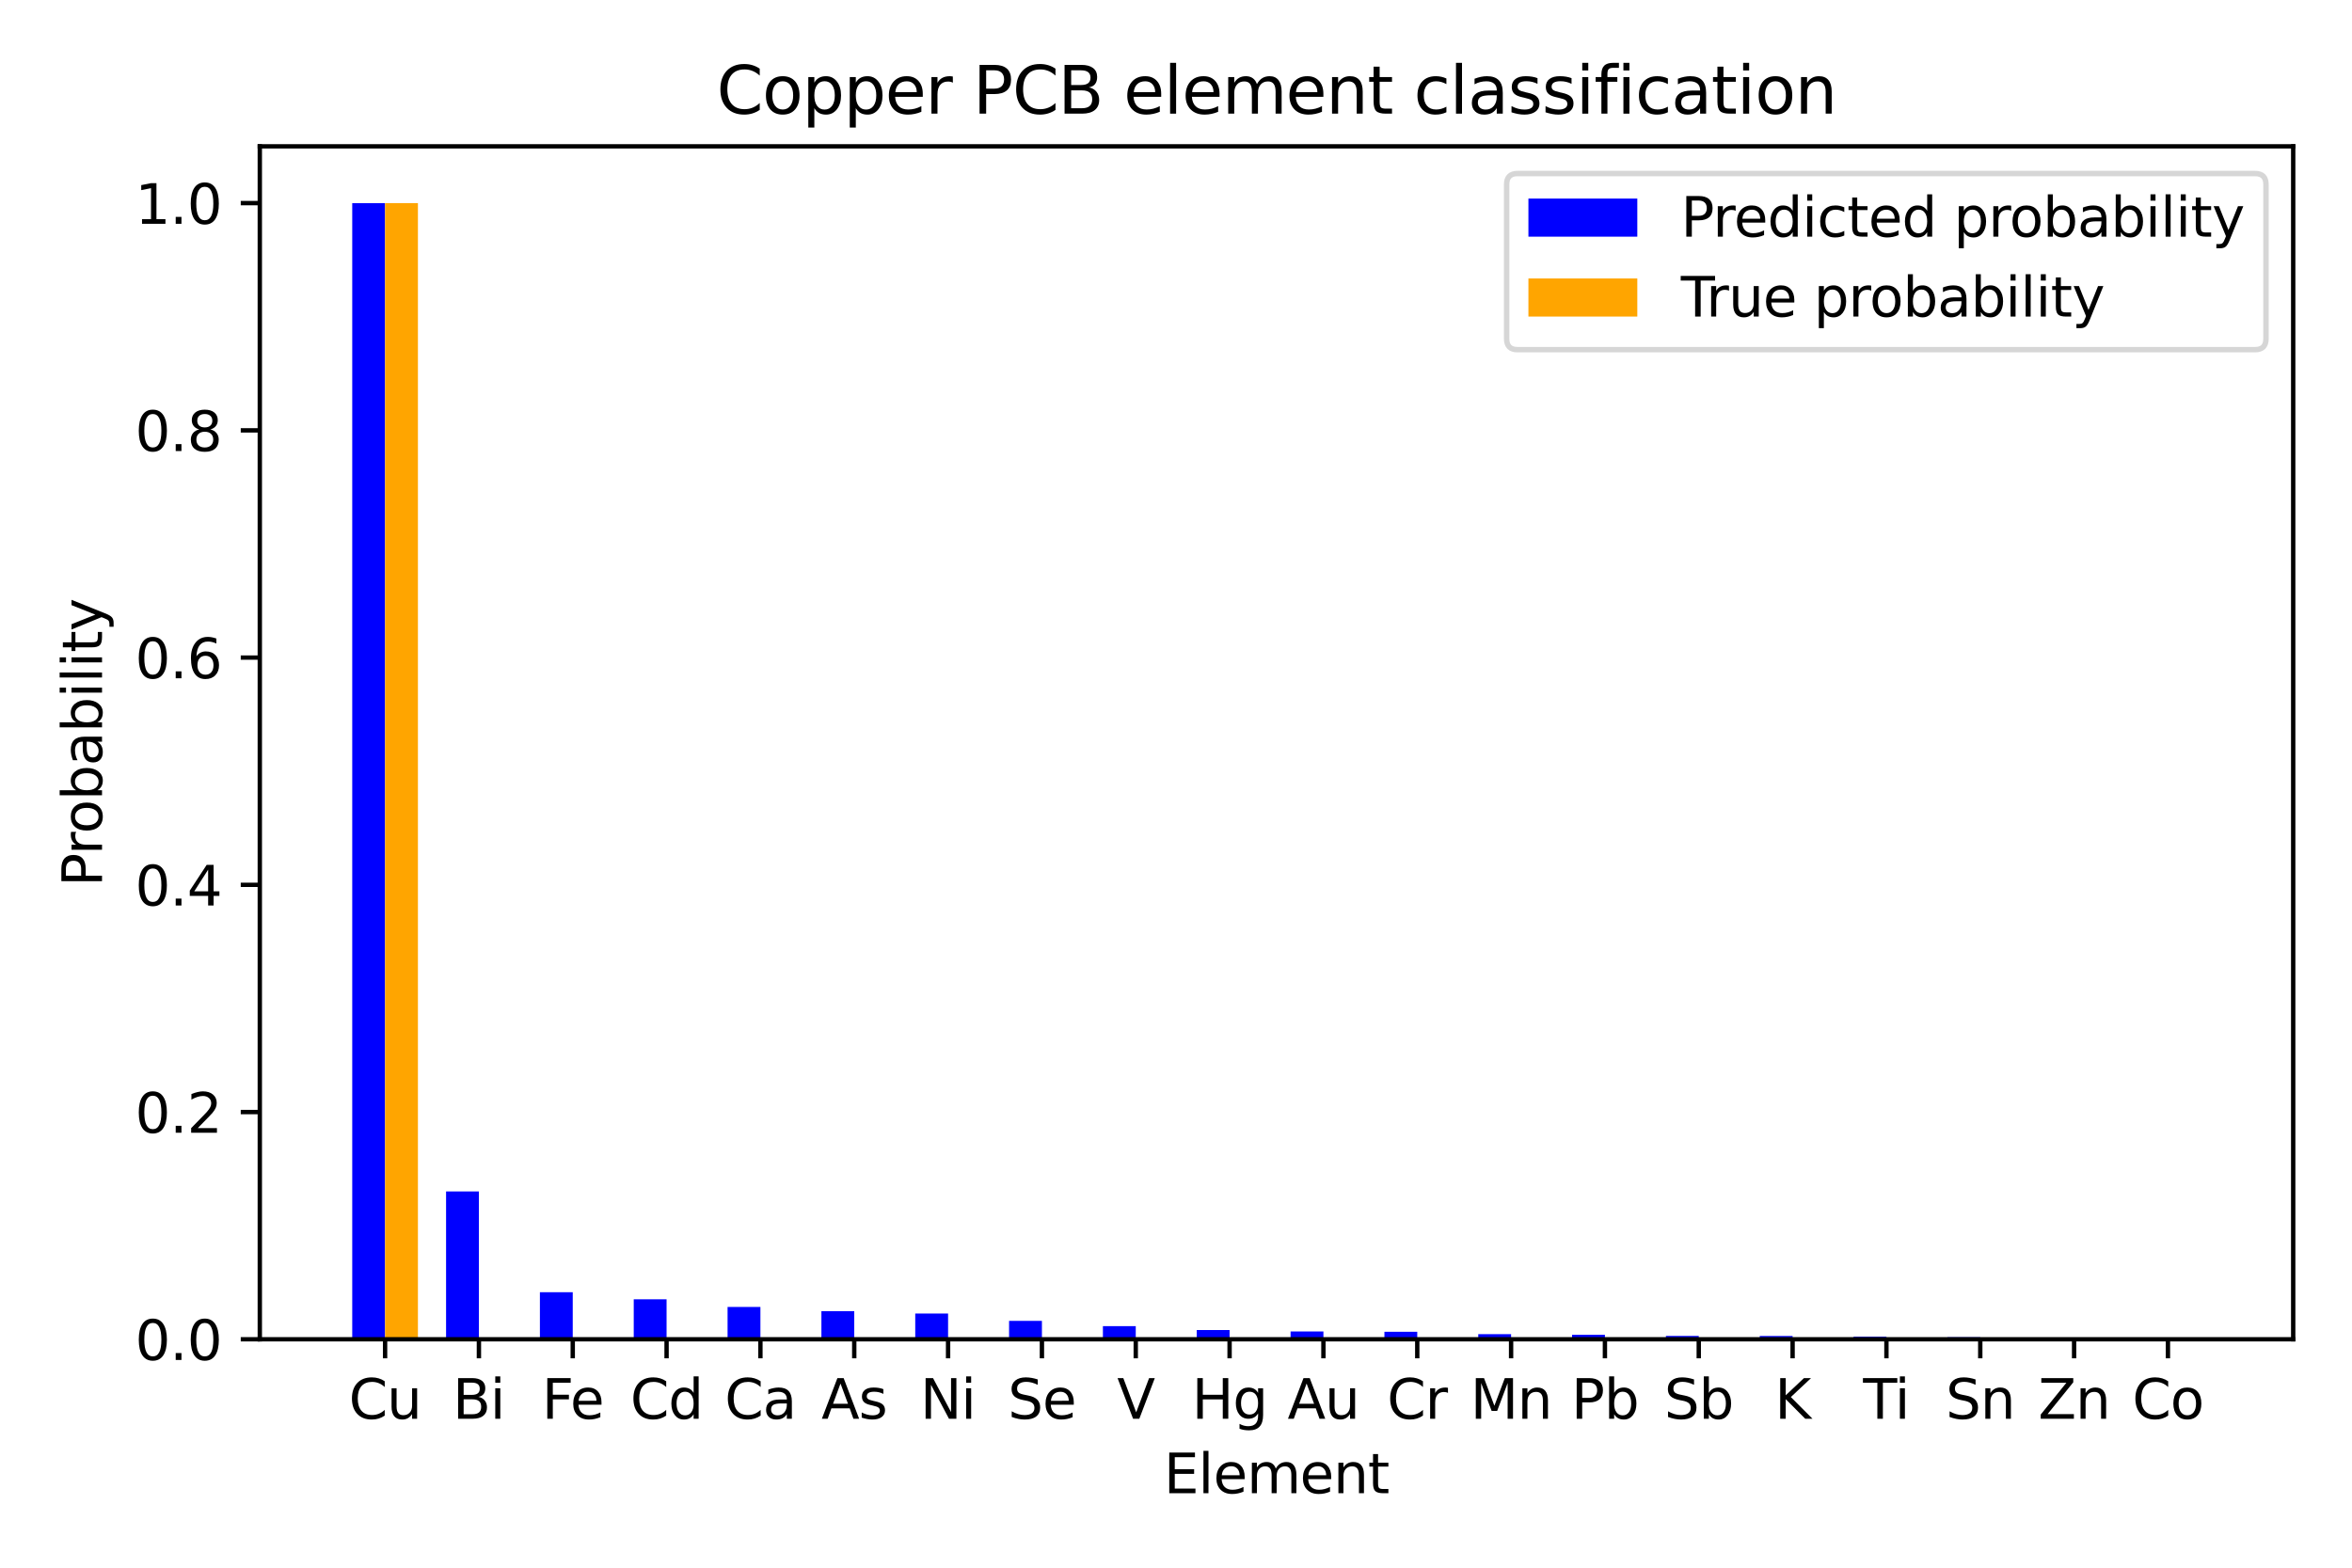 <?xml version="1.0" encoding="utf-8" standalone="no"?>
<!DOCTYPE svg PUBLIC "-//W3C//DTD SVG 1.1//EN"
  "http://www.w3.org/Graphics/SVG/1.1/DTD/svg11.dtd">
<svg xmlns:xlink="http://www.w3.org/1999/xlink" width="432pt" height="288pt" viewBox="0 0 432 288" xmlns="http://www.w3.org/2000/svg" version="1.1">
 <defs>
  <style type="text/css">*{stroke-linejoin: round; stroke-linecap: butt}</style>
 </defs>
 <g id="figure_1">
  <g id="patch_1">
   <path d="M 0 288 
L 432 288 
L 432 0 
L 0 0 
z
" style="fill: #ffffff"/>
  </g>
  <g id="axes_1">
   <g id="patch_2">
    <path d="M 47.72 246.04 
L 421.2 246.04 
L 421.2 26.88 
L 47.72 26.88 
z
" style="fill: #ffffff"/>
   </g>
   <g id="patch_3">
    <path d="M 64.696 246.04 
L 70.729 246.04 
L 70.729 37.321 
L 64.696 37.321 
z
" clip-path="url(#pf12db4fcf8)" style="fill: #0000ff"/>
   </g>
   <g id="patch_4">
    <path d="M 81.931 246.04 
L 87.963 246.04 
L 87.963 218.88 
L 81.931 218.88 
z
" clip-path="url(#pf12db4fcf8)" style="fill: #0000ff"/>
   </g>
   <g id="patch_5">
    <path d="M 99.166 246.04 
L 105.198 246.04 
L 105.198 237.388 
L 99.166 237.388 
z
" clip-path="url(#pf12db4fcf8)" style="fill: #0000ff"/>
   </g>
   <g id="patch_6">
    <path d="M 116.401 246.04 
L 122.433 246.04 
L 122.433 238.698 
L 116.401 238.698 
z
" clip-path="url(#pf12db4fcf8)" style="fill: #0000ff"/>
   </g>
   <g id="patch_7">
    <path d="M 133.636 246.04 
L 139.668 246.04 
L 139.668 240.099 
L 133.636 240.099 
z
" clip-path="url(#pf12db4fcf8)" style="fill: #0000ff"/>
   </g>
   <g id="patch_8">
    <path d="M 150.871 246.04 
L 156.903 246.04 
L 156.903 240.873 
L 150.871 240.873 
z
" clip-path="url(#pf12db4fcf8)" style="fill: #0000ff"/>
   </g>
   <g id="patch_9">
    <path d="M 168.106 246.04 
L 174.138 246.04 
L 174.138 241.305 
L 168.106 241.305 
z
" clip-path="url(#pf12db4fcf8)" style="fill: #0000ff"/>
   </g>
   <g id="patch_10">
    <path d="M 185.341 246.04 
L 191.373 246.04 
L 191.373 242.652 
L 185.341 242.652 
z
" clip-path="url(#pf12db4fcf8)" style="fill: #0000ff"/>
   </g>
   <g id="patch_11">
    <path d="M 202.575 246.04 
L 208.608 246.04 
L 208.608 243.628 
L 202.575 243.628 
z
" clip-path="url(#pf12db4fcf8)" style="fill: #0000ff"/>
   </g>
   <g id="patch_12">
    <path d="M 219.81 246.04 
L 225.843 246.04 
L 225.843 244.344 
L 219.81 244.344 
z
" clip-path="url(#pf12db4fcf8)" style="fill: #0000ff"/>
   </g>
   <g id="patch_13">
    <path d="M 237.045 246.04 
L 243.077 246.04 
L 243.077 244.606 
L 237.045 244.606 
z
" clip-path="url(#pf12db4fcf8)" style="fill: #0000ff"/>
   </g>
   <g id="patch_14">
    <path d="M 254.28 246.04 
L 260.312 246.04 
L 260.312 244.664 
L 254.28 244.664 
z
" clip-path="url(#pf12db4fcf8)" style="fill: #0000ff"/>
   </g>
   <g id="patch_15">
    <path d="M 271.515 246.04 
L 277.547 246.04 
L 277.547 245.1 
L 271.515 245.1 
z
" clip-path="url(#pf12db4fcf8)" style="fill: #0000ff"/>
   </g>
   <g id="patch_16">
    <path d="M 288.75 246.04 
L 294.782 246.04 
L 294.782 245.219 
L 288.75 245.219 
z
" clip-path="url(#pf12db4fcf8)" style="fill: #0000ff"/>
   </g>
   <g id="patch_17">
    <path d="M 305.985 246.04 
L 312.017 246.04 
L 312.017 245.418 
L 305.985 245.418 
z
" clip-path="url(#pf12db4fcf8)" style="fill: #0000ff"/>
   </g>
   <g id="patch_18">
    <path d="M 323.22 246.04 
L 329.252 246.04 
L 329.252 245.439 
L 323.22 245.439 
z
" clip-path="url(#pf12db4fcf8)" style="fill: #0000ff"/>
   </g>
   <g id="patch_19">
    <path d="M 340.455 246.04 
L 346.487 246.04 
L 346.487 245.559 
L 340.455 245.559 
z
" clip-path="url(#pf12db4fcf8)" style="fill: #0000ff"/>
   </g>
   <g id="patch_20">
    <path d="M 357.689 246.04 
L 363.722 246.04 
L 363.722 245.659 
L 357.689 245.659 
z
" clip-path="url(#pf12db4fcf8)" style="fill: #0000ff"/>
   </g>
   <g id="patch_21">
    <path d="M 374.924 246.04 
L 380.957 246.04 
L 380.957 245.858 
L 374.924 245.858 
z
" clip-path="url(#pf12db4fcf8)" style="fill: #0000ff"/>
   </g>
   <g id="patch_22">
    <path d="M 392.159 246.04 
L 398.191 246.04 
L 398.191 245.882 
L 392.159 245.882 
z
" clip-path="url(#pf12db4fcf8)" style="fill: #0000ff"/>
   </g>
   <g id="patch_23">
    <path d="M 70.729 246.04 
L 76.761 246.04 
L 76.761 37.316 
L 70.729 37.316 
z
" clip-path="url(#pf12db4fcf8)" style="fill: #ffa500"/>
   </g>
   <g id="patch_24">
    <path d="M 87.963 246.04 
L 93.996 246.04 
L 93.996 246.04 
L 87.963 246.04 
z
" clip-path="url(#pf12db4fcf8)" style="fill: #ffa500"/>
   </g>
   <g id="patch_25">
    <path d="M 105.198 246.04 
L 111.231 246.04 
L 111.231 246.04 
L 105.198 246.04 
z
" clip-path="url(#pf12db4fcf8)" style="fill: #ffa500"/>
   </g>
   <g id="patch_26">
    <path d="M 122.433 246.04 
L 128.465 246.04 
L 128.465 246.04 
L 122.433 246.04 
z
" clip-path="url(#pf12db4fcf8)" style="fill: #ffa500"/>
   </g>
   <g id="patch_27">
    <path d="M 139.668 246.04 
L 145.7 246.04 
L 145.7 246.04 
L 139.668 246.04 
z
" clip-path="url(#pf12db4fcf8)" style="fill: #ffa500"/>
   </g>
   <g id="patch_28">
    <path d="M 156.903 246.04 
L 162.935 246.04 
L 162.935 246.04 
L 156.903 246.04 
z
" clip-path="url(#pf12db4fcf8)" style="fill: #ffa500"/>
   </g>
   <g id="patch_29">
    <path d="M 174.138 246.04 
L 180.17 246.04 
L 180.17 246.04 
L 174.138 246.04 
z
" clip-path="url(#pf12db4fcf8)" style="fill: #ffa500"/>
   </g>
   <g id="patch_30">
    <path d="M 191.373 246.04 
L 197.405 246.04 
L 197.405 246.04 
L 191.373 246.04 
z
" clip-path="url(#pf12db4fcf8)" style="fill: #ffa500"/>
   </g>
   <g id="patch_31">
    <path d="M 208.608 246.04 
L 214.64 246.04 
L 214.64 246.04 
L 208.608 246.04 
z
" clip-path="url(#pf12db4fcf8)" style="fill: #ffa500"/>
   </g>
   <g id="patch_32">
    <path d="M 225.843 246.04 
L 231.875 246.04 
L 231.875 246.04 
L 225.843 246.04 
z
" clip-path="url(#pf12db4fcf8)" style="fill: #ffa500"/>
   </g>
   <g id="patch_33">
    <path d="M 243.077 246.04 
L 249.11 246.04 
L 249.11 246.04 
L 243.077 246.04 
z
" clip-path="url(#pf12db4fcf8)" style="fill: #ffa500"/>
   </g>
   <g id="patch_34">
    <path d="M 260.312 246.04 
L 266.345 246.04 
L 266.345 246.04 
L 260.312 246.04 
z
" clip-path="url(#pf12db4fcf8)" style="fill: #ffa500"/>
   </g>
   <g id="patch_35">
    <path d="M 277.547 246.04 
L 283.579 246.04 
L 283.579 246.04 
L 277.547 246.04 
z
" clip-path="url(#pf12db4fcf8)" style="fill: #ffa500"/>
   </g>
   <g id="patch_36">
    <path d="M 294.782 246.04 
L 300.814 246.04 
L 300.814 246.04 
L 294.782 246.04 
z
" clip-path="url(#pf12db4fcf8)" style="fill: #ffa500"/>
   </g>
   <g id="patch_37">
    <path d="M 312.017 246.04 
L 318.049 246.04 
L 318.049 246.04 
L 312.017 246.04 
z
" clip-path="url(#pf12db4fcf8)" style="fill: #ffa500"/>
   </g>
   <g id="patch_38">
    <path d="M 329.252 246.04 
L 335.284 246.04 
L 335.284 246.04 
L 329.252 246.04 
z
" clip-path="url(#pf12db4fcf8)" style="fill: #ffa500"/>
   </g>
   <g id="patch_39">
    <path d="M 346.487 246.04 
L 352.519 246.04 
L 352.519 246.04 
L 346.487 246.04 
z
" clip-path="url(#pf12db4fcf8)" style="fill: #ffa500"/>
   </g>
   <g id="patch_40">
    <path d="M 363.722 246.04 
L 369.754 246.04 
L 369.754 246.04 
L 363.722 246.04 
z
" clip-path="url(#pf12db4fcf8)" style="fill: #ffa500"/>
   </g>
   <g id="patch_41">
    <path d="M 380.957 246.04 
L 386.989 246.04 
L 386.989 246.04 
L 380.957 246.04 
z
" clip-path="url(#pf12db4fcf8)" style="fill: #ffa500"/>
   </g>
   <g id="patch_42">
    <path d="M 398.191 246.04 
L 404.224 246.04 
L 404.224 246.04 
L 398.191 246.04 
z
" clip-path="url(#pf12db4fcf8)" style="fill: #ffa500"/>
   </g>
   <g id="matplotlib.axis_1">
    <g id="xtick_1">
     <g id="line2d_1">
      <defs>
       <path id="m5a88e90a73" d="M 0 0 
L 0 3.5 
" style="stroke: #000000; stroke-width: 0.8"/>
      </defs>
      <g>
       <use xlink:href="#m5a88e90a73" x="70.729" y="246.04" style="stroke: #000000; stroke-width: 0.8"/>
      </g>
     </g>
     <g id="text_1">
      <!-- Cu -->
      <g transform="translate(64.068 260.638) scale(0.1 -0.1)">
       <defs>
        <path id="DejaVuSans-43" d="M 4122 4306 
L 4122 3641 
Q 3803 3938 3442 4084 
Q 3081 4231 2675 4231 
Q 1875 4231 1450 3742 
Q 1025 3253 1025 2328 
Q 1025 1406 1450 917 
Q 1875 428 2675 428 
Q 3081 428 3442 575 
Q 3803 722 4122 1019 
L 4122 359 
Q 3791 134 3420 21 
Q 3050 -91 2638 -91 
Q 1578 -91 968 557 
Q 359 1206 359 2328 
Q 359 3453 968 4101 
Q 1578 4750 2638 4750 
Q 3056 4750 3426 4639 
Q 3797 4528 4122 4306 
z
" transform="scale(0.016)"/>
        <path id="DejaVuSans-75" d="M 544 1381 
L 544 3500 
L 1119 3500 
L 1119 1403 
Q 1119 906 1312 657 
Q 1506 409 1894 409 
Q 2359 409 2629 706 
Q 2900 1003 2900 1516 
L 2900 3500 
L 3475 3500 
L 3475 0 
L 2900 0 
L 2900 538 
Q 2691 219 2414 64 
Q 2138 -91 1772 -91 
Q 1169 -91 856 284 
Q 544 659 544 1381 
z
M 1991 3584 
L 1991 3584 
z
" transform="scale(0.016)"/>
       </defs>
       <use xlink:href="#DejaVuSans-43"/>
       <use xlink:href="#DejaVuSans-75" x="69.824"/>
      </g>
     </g>
    </g>
    <g id="xtick_2">
     <g id="line2d_2">
      <g>
       <use xlink:href="#m5a88e90a73" x="87.963" y="246.04" style="stroke: #000000; stroke-width: 0.8"/>
      </g>
     </g>
     <g id="text_2">
      <!-- Bi -->
      <g transform="translate(83.144 260.638) scale(0.1 -0.1)">
       <defs>
        <path id="DejaVuSans-42" d="M 1259 2228 
L 1259 519 
L 2272 519 
Q 2781 519 3026 730 
Q 3272 941 3272 1375 
Q 3272 1813 3026 2020 
Q 2781 2228 2272 2228 
L 1259 2228 
z
M 1259 4147 
L 1259 2741 
L 2194 2741 
Q 2656 2741 2882 2914 
Q 3109 3088 3109 3444 
Q 3109 3797 2882 3972 
Q 2656 4147 2194 4147 
L 1259 4147 
z
M 628 4666 
L 2241 4666 
Q 2963 4666 3353 4366 
Q 3744 4066 3744 3513 
Q 3744 3084 3544 2831 
Q 3344 2578 2956 2516 
Q 3422 2416 3680 2098 
Q 3938 1781 3938 1306 
Q 3938 681 3513 340 
Q 3088 0 2303 0 
L 628 0 
L 628 4666 
z
" transform="scale(0.016)"/>
        <path id="DejaVuSans-69" d="M 603 3500 
L 1178 3500 
L 1178 0 
L 603 0 
L 603 3500 
z
M 603 4863 
L 1178 4863 
L 1178 4134 
L 603 4134 
L 603 4863 
z
" transform="scale(0.016)"/>
       </defs>
       <use xlink:href="#DejaVuSans-42"/>
       <use xlink:href="#DejaVuSans-69" x="68.604"/>
      </g>
     </g>
    </g>
    <g id="xtick_3">
     <g id="line2d_3">
      <g>
       <use xlink:href="#m5a88e90a73" x="105.198" y="246.04" style="stroke: #000000; stroke-width: 0.8"/>
      </g>
     </g>
     <g id="text_3">
      <!-- Fe -->
      <g transform="translate(99.521 260.638) scale(0.1 -0.1)">
       <defs>
        <path id="DejaVuSans-46" d="M 628 4666 
L 3309 4666 
L 3309 4134 
L 1259 4134 
L 1259 2759 
L 3109 2759 
L 3109 2228 
L 1259 2228 
L 1259 0 
L 628 0 
L 628 4666 
z
" transform="scale(0.016)"/>
        <path id="DejaVuSans-65" d="M 3597 1894 
L 3597 1613 
L 953 1613 
Q 991 1019 1311 708 
Q 1631 397 2203 397 
Q 2534 397 2845 478 
Q 3156 559 3463 722 
L 3463 178 
Q 3153 47 2828 -22 
Q 2503 -91 2169 -91 
Q 1331 -91 842 396 
Q 353 884 353 1716 
Q 353 2575 817 3079 
Q 1281 3584 2069 3584 
Q 2775 3584 3186 3129 
Q 3597 2675 3597 1894 
z
M 3022 2063 
Q 3016 2534 2758 2815 
Q 2500 3097 2075 3097 
Q 1594 3097 1305 2825 
Q 1016 2553 972 2059 
L 3022 2063 
z
" transform="scale(0.016)"/>
       </defs>
       <use xlink:href="#DejaVuSans-46"/>
       <use xlink:href="#DejaVuSans-65" x="52.02"/>
      </g>
     </g>
    </g>
    <g id="xtick_4">
     <g id="line2d_4">
      <g>
       <use xlink:href="#m5a88e90a73" x="122.433" y="246.04" style="stroke: #000000; stroke-width: 0.8"/>
      </g>
     </g>
     <g id="text_4">
      <!-- Cd -->
      <g transform="translate(115.768 260.638) scale(0.1 -0.1)">
       <defs>
        <path id="DejaVuSans-64" d="M 2906 2969 
L 2906 4863 
L 3481 4863 
L 3481 0 
L 2906 0 
L 2906 525 
Q 2725 213 2448 61 
Q 2172 -91 1784 -91 
Q 1150 -91 751 415 
Q 353 922 353 1747 
Q 353 2572 751 3078 
Q 1150 3584 1784 3584 
Q 2172 3584 2448 3432 
Q 2725 3281 2906 2969 
z
M 947 1747 
Q 947 1113 1208 752 
Q 1469 391 1925 391 
Q 2381 391 2643 752 
Q 2906 1113 2906 1747 
Q 2906 2381 2643 2742 
Q 2381 3103 1925 3103 
Q 1469 3103 1208 2742 
Q 947 2381 947 1747 
z
" transform="scale(0.016)"/>
       </defs>
       <use xlink:href="#DejaVuSans-43"/>
       <use xlink:href="#DejaVuSans-64" x="69.824"/>
      </g>
     </g>
    </g>
    <g id="xtick_5">
     <g id="line2d_5">
      <g>
       <use xlink:href="#m5a88e90a73" x="139.668" y="246.04" style="stroke: #000000; stroke-width: 0.8"/>
      </g>
     </g>
     <g id="text_5">
      <!-- Ca -->
      <g transform="translate(133.113 260.638) scale(0.1 -0.1)">
       <defs>
        <path id="DejaVuSans-61" d="M 2194 1759 
Q 1497 1759 1228 1600 
Q 959 1441 959 1056 
Q 959 750 1161 570 
Q 1363 391 1709 391 
Q 2188 391 2477 730 
Q 2766 1069 2766 1631 
L 2766 1759 
L 2194 1759 
z
M 3341 1997 
L 3341 0 
L 2766 0 
L 2766 531 
Q 2569 213 2275 61 
Q 1981 -91 1556 -91 
Q 1019 -91 701 211 
Q 384 513 384 1019 
Q 384 1609 779 1909 
Q 1175 2209 1959 2209 
L 2766 2209 
L 2766 2266 
Q 2766 2663 2505 2880 
Q 2244 3097 1772 3097 
Q 1472 3097 1187 3025 
Q 903 2953 641 2809 
L 641 3341 
Q 956 3463 1253 3523 
Q 1550 3584 1831 3584 
Q 2591 3584 2966 3190 
Q 3341 2797 3341 1997 
z
" transform="scale(0.016)"/>
       </defs>
       <use xlink:href="#DejaVuSans-43"/>
       <use xlink:href="#DejaVuSans-61" x="69.824"/>
      </g>
     </g>
    </g>
    <g id="xtick_6">
     <g id="line2d_6">
      <g>
       <use xlink:href="#m5a88e90a73" x="156.903" y="246.04" style="stroke: #000000; stroke-width: 0.8"/>
      </g>
     </g>
     <g id="text_6">
      <!-- As -->
      <g transform="translate(150.878 260.638) scale(0.1 -0.1)">
       <defs>
        <path id="DejaVuSans-41" d="M 2188 4044 
L 1331 1722 
L 3047 1722 
L 2188 4044 
z
M 1831 4666 
L 2547 4666 
L 4325 0 
L 3669 0 
L 3244 1197 
L 1141 1197 
L 716 0 
L 50 0 
L 1831 4666 
z
" transform="scale(0.016)"/>
        <path id="DejaVuSans-73" d="M 2834 3397 
L 2834 2853 
Q 2591 2978 2328 3040 
Q 2066 3103 1784 3103 
Q 1356 3103 1142 2972 
Q 928 2841 928 2578 
Q 928 2378 1081 2264 
Q 1234 2150 1697 2047 
L 1894 2003 
Q 2506 1872 2764 1633 
Q 3022 1394 3022 966 
Q 3022 478 2636 193 
Q 2250 -91 1575 -91 
Q 1294 -91 989 -36 
Q 684 19 347 128 
L 347 722 
Q 666 556 975 473 
Q 1284 391 1588 391 
Q 1994 391 2212 530 
Q 2431 669 2431 922 
Q 2431 1156 2273 1281 
Q 2116 1406 1581 1522 
L 1381 1569 
Q 847 1681 609 1914 
Q 372 2147 372 2553 
Q 372 3047 722 3315 
Q 1072 3584 1716 3584 
Q 2034 3584 2315 3537 
Q 2597 3491 2834 3397 
z
" transform="scale(0.016)"/>
       </defs>
       <use xlink:href="#DejaVuSans-41"/>
       <use xlink:href="#DejaVuSans-73" x="68.408"/>
      </g>
     </g>
    </g>
    <g id="xtick_7">
     <g id="line2d_7">
      <g>
       <use xlink:href="#m5a88e90a73" x="174.138" y="246.04" style="stroke: #000000; stroke-width: 0.8"/>
      </g>
     </g>
     <g id="text_7">
      <!-- Ni -->
      <g transform="translate(169.008 260.638) scale(0.1 -0.1)">
       <defs>
        <path id="DejaVuSans-4e" d="M 628 4666 
L 1478 4666 
L 3547 763 
L 3547 4666 
L 4159 4666 
L 4159 0 
L 3309 0 
L 1241 3903 
L 1241 0 
L 628 0 
L 628 4666 
z
" transform="scale(0.016)"/>
       </defs>
       <use xlink:href="#DejaVuSans-4e"/>
       <use xlink:href="#DejaVuSans-69" x="74.805"/>
      </g>
     </g>
    </g>
    <g id="xtick_8">
     <g id="line2d_8">
      <g>
       <use xlink:href="#m5a88e90a73" x="191.373" y="246.04" style="stroke: #000000; stroke-width: 0.8"/>
      </g>
     </g>
     <g id="text_8">
      <!-- Se -->
      <g transform="translate(185.122 260.638) scale(0.1 -0.1)">
       <defs>
        <path id="DejaVuSans-53" d="M 3425 4513 
L 3425 3897 
Q 3066 4069 2747 4153 
Q 2428 4238 2131 4238 
Q 1616 4238 1336 4038 
Q 1056 3838 1056 3469 
Q 1056 3159 1242 3001 
Q 1428 2844 1947 2747 
L 2328 2669 
Q 3034 2534 3370 2195 
Q 3706 1856 3706 1288 
Q 3706 609 3251 259 
Q 2797 -91 1919 -91 
Q 1588 -91 1214 -16 
Q 841 59 441 206 
L 441 856 
Q 825 641 1194 531 
Q 1563 422 1919 422 
Q 2459 422 2753 634 
Q 3047 847 3047 1241 
Q 3047 1584 2836 1778 
Q 2625 1972 2144 2069 
L 1759 2144 
Q 1053 2284 737 2584 
Q 422 2884 422 3419 
Q 422 4038 858 4394 
Q 1294 4750 2059 4750 
Q 2388 4750 2728 4690 
Q 3069 4631 3425 4513 
z
" transform="scale(0.016)"/>
       </defs>
       <use xlink:href="#DejaVuSans-53"/>
       <use xlink:href="#DejaVuSans-65" x="63.477"/>
      </g>
     </g>
    </g>
    <g id="xtick_9">
     <g id="line2d_9">
      <g>
       <use xlink:href="#m5a88e90a73" x="208.608" y="246.04" style="stroke: #000000; stroke-width: 0.8"/>
      </g>
     </g>
     <g id="text_9">
      <!-- V -->
      <g transform="translate(205.187 260.638) scale(0.1 -0.1)">
       <defs>
        <path id="DejaVuSans-56" d="M 1831 0 
L 50 4666 
L 709 4666 
L 2188 738 
L 3669 4666 
L 4325 4666 
L 2547 0 
L 1831 0 
z
" transform="scale(0.016)"/>
       </defs>
       <use xlink:href="#DejaVuSans-56"/>
      </g>
     </g>
    </g>
    <g id="xtick_10">
     <g id="line2d_10">
      <g>
       <use xlink:href="#m5a88e90a73" x="225.843" y="246.04" style="stroke: #000000; stroke-width: 0.8"/>
      </g>
     </g>
     <g id="text_10">
      <!-- Hg -->
      <g transform="translate(218.908 260.638) scale(0.1 -0.1)">
       <defs>
        <path id="DejaVuSans-48" d="M 628 4666 
L 1259 4666 
L 1259 2753 
L 3553 2753 
L 3553 4666 
L 4184 4666 
L 4184 0 
L 3553 0 
L 3553 2222 
L 1259 2222 
L 1259 0 
L 628 0 
L 628 4666 
z
" transform="scale(0.016)"/>
        <path id="DejaVuSans-67" d="M 2906 1791 
Q 2906 2416 2648 2759 
Q 2391 3103 1925 3103 
Q 1463 3103 1205 2759 
Q 947 2416 947 1791 
Q 947 1169 1205 825 
Q 1463 481 1925 481 
Q 2391 481 2648 825 
Q 2906 1169 2906 1791 
z
M 3481 434 
Q 3481 -459 3084 -895 
Q 2688 -1331 1869 -1331 
Q 1566 -1331 1297 -1286 
Q 1028 -1241 775 -1147 
L 775 -588 
Q 1028 -725 1275 -790 
Q 1522 -856 1778 -856 
Q 2344 -856 2625 -561 
Q 2906 -266 2906 331 
L 2906 616 
Q 2728 306 2450 153 
Q 2172 0 1784 0 
Q 1141 0 747 490 
Q 353 981 353 1791 
Q 353 2603 747 3093 
Q 1141 3584 1784 3584 
Q 2172 3584 2450 3431 
Q 2728 3278 2906 2969 
L 2906 3500 
L 3481 3500 
L 3481 434 
z
" transform="scale(0.016)"/>
       </defs>
       <use xlink:href="#DejaVuSans-48"/>
       <use xlink:href="#DejaVuSans-67" x="75.195"/>
      </g>
     </g>
    </g>
    <g id="xtick_11">
     <g id="line2d_11">
      <g>
       <use xlink:href="#m5a88e90a73" x="243.077" y="246.04" style="stroke: #000000; stroke-width: 0.8"/>
      </g>
     </g>
     <g id="text_11">
      <!-- Au -->
      <g transform="translate(236.488 260.638) scale(0.1 -0.1)">
       <use xlink:href="#DejaVuSans-41"/>
       <use xlink:href="#DejaVuSans-75" x="68.408"/>
      </g>
     </g>
    </g>
    <g id="xtick_12">
     <g id="line2d_12">
      <g>
       <use xlink:href="#m5a88e90a73" x="260.312" y="246.04" style="stroke: #000000; stroke-width: 0.8"/>
      </g>
     </g>
     <g id="text_12">
      <!-- Cr -->
      <g transform="translate(254.765 260.638) scale(0.1 -0.1)">
       <defs>
        <path id="DejaVuSans-72" d="M 2631 2963 
Q 2534 3019 2420 3045 
Q 2306 3072 2169 3072 
Q 1681 3072 1420 2755 
Q 1159 2438 1159 1844 
L 1159 0 
L 581 0 
L 581 3500 
L 1159 3500 
L 1159 2956 
Q 1341 3275 1631 3429 
Q 1922 3584 2338 3584 
Q 2397 3584 2469 3576 
Q 2541 3569 2628 3553 
L 2631 2963 
z
" transform="scale(0.016)"/>
       </defs>
       <use xlink:href="#DejaVuSans-43"/>
       <use xlink:href="#DejaVuSans-72" x="69.824"/>
      </g>
     </g>
    </g>
    <g id="xtick_13">
     <g id="line2d_13">
      <g>
       <use xlink:href="#m5a88e90a73" x="277.547" y="246.04" style="stroke: #000000; stroke-width: 0.8"/>
      </g>
     </g>
     <g id="text_13">
      <!-- Mn -->
      <g transform="translate(270.064 260.638) scale(0.1 -0.1)">
       <defs>
        <path id="DejaVuSans-4d" d="M 628 4666 
L 1569 4666 
L 2759 1491 
L 3956 4666 
L 4897 4666 
L 4897 0 
L 4281 0 
L 4281 4097 
L 3078 897 
L 2444 897 
L 1241 4097 
L 1241 0 
L 628 0 
L 628 4666 
z
" transform="scale(0.016)"/>
        <path id="DejaVuSans-6e" d="M 3513 2113 
L 3513 0 
L 2938 0 
L 2938 2094 
Q 2938 2591 2744 2837 
Q 2550 3084 2163 3084 
Q 1697 3084 1428 2787 
Q 1159 2491 1159 1978 
L 1159 0 
L 581 0 
L 581 3500 
L 1159 3500 
L 1159 2956 
Q 1366 3272 1645 3428 
Q 1925 3584 2291 3584 
Q 2894 3584 3203 3211 
Q 3513 2838 3513 2113 
z
" transform="scale(0.016)"/>
       </defs>
       <use xlink:href="#DejaVuSans-4d"/>
       <use xlink:href="#DejaVuSans-6e" x="86.279"/>
      </g>
     </g>
    </g>
    <g id="xtick_14">
     <g id="line2d_14">
      <g>
       <use xlink:href="#m5a88e90a73" x="294.782" y="246.04" style="stroke: #000000; stroke-width: 0.8"/>
      </g>
     </g>
     <g id="text_14">
      <!-- Pb -->
      <g transform="translate(288.593 260.638) scale(0.1 -0.1)">
       <defs>
        <path id="DejaVuSans-50" d="M 1259 4147 
L 1259 2394 
L 2053 2394 
Q 2494 2394 2734 2622 
Q 2975 2850 2975 3272 
Q 2975 3691 2734 3919 
Q 2494 4147 2053 4147 
L 1259 4147 
z
M 628 4666 
L 2053 4666 
Q 2838 4666 3239 4311 
Q 3641 3956 3641 3272 
Q 3641 2581 3239 2228 
Q 2838 1875 2053 1875 
L 1259 1875 
L 1259 0 
L 628 0 
L 628 4666 
z
" transform="scale(0.016)"/>
        <path id="DejaVuSans-62" d="M 3116 1747 
Q 3116 2381 2855 2742 
Q 2594 3103 2138 3103 
Q 1681 3103 1420 2742 
Q 1159 2381 1159 1747 
Q 1159 1113 1420 752 
Q 1681 391 2138 391 
Q 2594 391 2855 752 
Q 3116 1113 3116 1747 
z
M 1159 2969 
Q 1341 3281 1617 3432 
Q 1894 3584 2278 3584 
Q 2916 3584 3314 3078 
Q 3713 2572 3713 1747 
Q 3713 922 3314 415 
Q 2916 -91 2278 -91 
Q 1894 -91 1617 61 
Q 1341 213 1159 525 
L 1159 0 
L 581 0 
L 581 4863 
L 1159 4863 
L 1159 2969 
z
" transform="scale(0.016)"/>
       </defs>
       <use xlink:href="#DejaVuSans-50"/>
       <use xlink:href="#DejaVuSans-62" x="60.303"/>
      </g>
     </g>
    </g>
    <g id="xtick_15">
     <g id="line2d_15">
      <g>
       <use xlink:href="#m5a88e90a73" x="312.017" y="246.04" style="stroke: #000000; stroke-width: 0.8"/>
      </g>
     </g>
     <g id="text_15">
      <!-- Sb -->
      <g transform="translate(305.669 260.638) scale(0.1 -0.1)">
       <use xlink:href="#DejaVuSans-53"/>
       <use xlink:href="#DejaVuSans-62" x="63.477"/>
      </g>
     </g>
    </g>
    <g id="xtick_16">
     <g id="line2d_16">
      <g>
       <use xlink:href="#m5a88e90a73" x="329.252" y="246.04" style="stroke: #000000; stroke-width: 0.8"/>
      </g>
     </g>
     <g id="text_16">
      <!-- K -->
      <g transform="translate(325.973 260.638) scale(0.1 -0.1)">
       <defs>
        <path id="DejaVuSans-4b" d="M 628 4666 
L 1259 4666 
L 1259 2694 
L 3353 4666 
L 4166 4666 
L 1850 2491 
L 4331 0 
L 3500 0 
L 1259 2247 
L 1259 0 
L 628 0 
L 628 4666 
z
" transform="scale(0.016)"/>
       </defs>
       <use xlink:href="#DejaVuSans-4b"/>
      </g>
     </g>
    </g>
    <g id="xtick_17">
     <g id="line2d_17">
      <g>
       <use xlink:href="#m5a88e90a73" x="346.487" y="246.04" style="stroke: #000000; stroke-width: 0.8"/>
      </g>
     </g>
     <g id="text_17">
      <!-- Ti -->
      <g transform="translate(342.2 260.638) scale(0.1 -0.1)">
       <defs>
        <path id="DejaVuSans-54" d="M -19 4666 
L 3928 4666 
L 3928 4134 
L 2272 4134 
L 2272 0 
L 1638 0 
L 1638 4134 
L -19 4134 
L -19 4666 
z
" transform="scale(0.016)"/>
       </defs>
       <use xlink:href="#DejaVuSans-54"/>
       <use xlink:href="#DejaVuSans-69" x="57.959"/>
      </g>
     </g>
    </g>
    <g id="xtick_18">
     <g id="line2d_18">
      <g>
       <use xlink:href="#m5a88e90a73" x="363.722" y="246.04" style="stroke: #000000; stroke-width: 0.8"/>
      </g>
     </g>
     <g id="text_18">
      <!-- Sn -->
      <g transform="translate(357.379 260.638) scale(0.1 -0.1)">
       <use xlink:href="#DejaVuSans-53"/>
       <use xlink:href="#DejaVuSans-6e" x="63.477"/>
      </g>
     </g>
    </g>
    <g id="xtick_19">
     <g id="line2d_19">
      <g>
       <use xlink:href="#m5a88e90a73" x="380.957" y="246.04" style="stroke: #000000; stroke-width: 0.8"/>
      </g>
     </g>
     <g id="text_19">
      <!-- Zn -->
      <g transform="translate(374.363 260.638) scale(0.1 -0.1)">
       <defs>
        <path id="DejaVuSans-5a" d="M 359 4666 
L 4025 4666 
L 4025 4184 
L 1075 531 
L 4097 531 
L 4097 0 
L 288 0 
L 288 481 
L 3238 4134 
L 359 4134 
L 359 4666 
z
" transform="scale(0.016)"/>
       </defs>
       <use xlink:href="#DejaVuSans-5a"/>
       <use xlink:href="#DejaVuSans-6e" x="68.506"/>
      </g>
     </g>
    </g>
    <g id="xtick_20">
     <g id="line2d_20">
      <g>
       <use xlink:href="#m5a88e90a73" x="398.191" y="246.04" style="stroke: #000000; stroke-width: 0.8"/>
      </g>
     </g>
     <g id="text_20">
      <!-- Co -->
      <g transform="translate(391.641 260.638) scale(0.1 -0.1)">
       <defs>
        <path id="DejaVuSans-6f" d="M 1959 3097 
Q 1497 3097 1228 2736 
Q 959 2375 959 1747 
Q 959 1119 1226 758 
Q 1494 397 1959 397 
Q 2419 397 2687 759 
Q 2956 1122 2956 1747 
Q 2956 2369 2687 2733 
Q 2419 3097 1959 3097 
z
M 1959 3584 
Q 2709 3584 3137 3096 
Q 3566 2609 3566 1747 
Q 3566 888 3137 398 
Q 2709 -91 1959 -91 
Q 1206 -91 779 398 
Q 353 888 353 1747 
Q 353 2609 779 3096 
Q 1206 3584 1959 3584 
z
" transform="scale(0.016)"/>
       </defs>
       <use xlink:href="#DejaVuSans-43"/>
       <use xlink:href="#DejaVuSans-6f" x="69.824"/>
      </g>
     </g>
    </g>
    <g id="text_21">
     <!-- Element -->
     <g transform="translate(213.759 274.317) scale(0.1 -0.1)">
      <defs>
       <path id="DejaVuSans-45" d="M 628 4666 
L 3578 4666 
L 3578 4134 
L 1259 4134 
L 1259 2753 
L 3481 2753 
L 3481 2222 
L 1259 2222 
L 1259 531 
L 3634 531 
L 3634 0 
L 628 0 
L 628 4666 
z
" transform="scale(0.016)"/>
       <path id="DejaVuSans-6c" d="M 603 4863 
L 1178 4863 
L 1178 0 
L 603 0 
L 603 4863 
z
" transform="scale(0.016)"/>
       <path id="DejaVuSans-6d" d="M 3328 2828 
Q 3544 3216 3844 3400 
Q 4144 3584 4550 3584 
Q 5097 3584 5394 3201 
Q 5691 2819 5691 2113 
L 5691 0 
L 5113 0 
L 5113 2094 
Q 5113 2597 4934 2840 
Q 4756 3084 4391 3084 
Q 3944 3084 3684 2787 
Q 3425 2491 3425 1978 
L 3425 0 
L 2847 0 
L 2847 2094 
Q 2847 2600 2669 2842 
Q 2491 3084 2119 3084 
Q 1678 3084 1418 2786 
Q 1159 2488 1159 1978 
L 1159 0 
L 581 0 
L 581 3500 
L 1159 3500 
L 1159 2956 
Q 1356 3278 1631 3431 
Q 1906 3584 2284 3584 
Q 2666 3584 2933 3390 
Q 3200 3197 3328 2828 
z
" transform="scale(0.016)"/>
       <path id="DejaVuSans-74" d="M 1172 4494 
L 1172 3500 
L 2356 3500 
L 2356 3053 
L 1172 3053 
L 1172 1153 
Q 1172 725 1289 603 
Q 1406 481 1766 481 
L 2356 481 
L 2356 0 
L 1766 0 
Q 1100 0 847 248 
Q 594 497 594 1153 
L 594 3053 
L 172 3053 
L 172 3500 
L 594 3500 
L 594 4494 
L 1172 4494 
z
" transform="scale(0.016)"/>
      </defs>
      <use xlink:href="#DejaVuSans-45"/>
      <use xlink:href="#DejaVuSans-6c" x="63.184"/>
      <use xlink:href="#DejaVuSans-65" x="90.967"/>
      <use xlink:href="#DejaVuSans-6d" x="152.49"/>
      <use xlink:href="#DejaVuSans-65" x="249.902"/>
      <use xlink:href="#DejaVuSans-6e" x="311.426"/>
      <use xlink:href="#DejaVuSans-74" x="374.805"/>
     </g>
    </g>
   </g>
   <g id="matplotlib.axis_2">
    <g id="ytick_1">
     <g id="line2d_21">
      <defs>
       <path id="m0958ff833b" d="M 0 0 
L -3.5 0 
" style="stroke: #000000; stroke-width: 0.8"/>
      </defs>
      <g>
       <use xlink:href="#m0958ff833b" x="47.72" y="246.04" style="stroke: #000000; stroke-width: 0.8"/>
      </g>
     </g>
     <g id="text_22">
      <!-- 0.0 -->
      <g transform="translate(24.817 249.839) scale(0.1 -0.1)">
       <defs>
        <path id="DejaVuSans-30" d="M 2034 4250 
Q 1547 4250 1301 3770 
Q 1056 3291 1056 2328 
Q 1056 1369 1301 889 
Q 1547 409 2034 409 
Q 2525 409 2770 889 
Q 3016 1369 3016 2328 
Q 3016 3291 2770 3770 
Q 2525 4250 2034 4250 
z
M 2034 4750 
Q 2819 4750 3233 4129 
Q 3647 3509 3647 2328 
Q 3647 1150 3233 529 
Q 2819 -91 2034 -91 
Q 1250 -91 836 529 
Q 422 1150 422 2328 
Q 422 3509 836 4129 
Q 1250 4750 2034 4750 
z
" transform="scale(0.016)"/>
        <path id="DejaVuSans-2e" d="M 684 794 
L 1344 794 
L 1344 0 
L 684 0 
L 684 794 
z
" transform="scale(0.016)"/>
       </defs>
       <use xlink:href="#DejaVuSans-30"/>
       <use xlink:href="#DejaVuSans-2e" x="63.623"/>
       <use xlink:href="#DejaVuSans-30" x="95.41"/>
      </g>
     </g>
    </g>
    <g id="ytick_2">
     <g id="line2d_22">
      <g>
       <use xlink:href="#m0958ff833b" x="47.72" y="204.295" style="stroke: #000000; stroke-width: 0.8"/>
      </g>
     </g>
     <g id="text_23">
      <!-- 0.2 -->
      <g transform="translate(24.817 208.094) scale(0.1 -0.1)">
       <defs>
        <path id="DejaVuSans-32" d="M 1228 531 
L 3431 531 
L 3431 0 
L 469 0 
L 469 531 
Q 828 903 1448 1529 
Q 2069 2156 2228 2338 
Q 2531 2678 2651 2914 
Q 2772 3150 2772 3378 
Q 2772 3750 2511 3984 
Q 2250 4219 1831 4219 
Q 1534 4219 1204 4116 
Q 875 4013 500 3803 
L 500 4441 
Q 881 4594 1212 4672 
Q 1544 4750 1819 4750 
Q 2544 4750 2975 4387 
Q 3406 4025 3406 3419 
Q 3406 3131 3298 2873 
Q 3191 2616 2906 2266 
Q 2828 2175 2409 1742 
Q 1991 1309 1228 531 
z
" transform="scale(0.016)"/>
       </defs>
       <use xlink:href="#DejaVuSans-30"/>
       <use xlink:href="#DejaVuSans-2e" x="63.623"/>
       <use xlink:href="#DejaVuSans-32" x="95.41"/>
      </g>
     </g>
    </g>
    <g id="ytick_3">
     <g id="line2d_23">
      <g>
       <use xlink:href="#m0958ff833b" x="47.72" y="162.55" style="stroke: #000000; stroke-width: 0.8"/>
      </g>
     </g>
     <g id="text_24">
      <!-- 0.4 -->
      <g transform="translate(24.817 166.35) scale(0.1 -0.1)">
       <defs>
        <path id="DejaVuSans-34" d="M 2419 4116 
L 825 1625 
L 2419 1625 
L 2419 4116 
z
M 2253 4666 
L 3047 4666 
L 3047 1625 
L 3713 1625 
L 3713 1100 
L 3047 1100 
L 3047 0 
L 2419 0 
L 2419 1100 
L 313 1100 
L 313 1709 
L 2253 4666 
z
" transform="scale(0.016)"/>
       </defs>
       <use xlink:href="#DejaVuSans-30"/>
       <use xlink:href="#DejaVuSans-2e" x="63.623"/>
       <use xlink:href="#DejaVuSans-34" x="95.41"/>
      </g>
     </g>
    </g>
    <g id="ytick_4">
     <g id="line2d_24">
      <g>
       <use xlink:href="#m0958ff833b" x="47.72" y="120.806" style="stroke: #000000; stroke-width: 0.8"/>
      </g>
     </g>
     <g id="text_25">
      <!-- 0.6 -->
      <g transform="translate(24.817 124.605) scale(0.1 -0.1)">
       <defs>
        <path id="DejaVuSans-36" d="M 2113 2584 
Q 1688 2584 1439 2293 
Q 1191 2003 1191 1497 
Q 1191 994 1439 701 
Q 1688 409 2113 409 
Q 2538 409 2786 701 
Q 3034 994 3034 1497 
Q 3034 2003 2786 2293 
Q 2538 2584 2113 2584 
z
M 3366 4563 
L 3366 3988 
Q 3128 4100 2886 4159 
Q 2644 4219 2406 4219 
Q 1781 4219 1451 3797 
Q 1122 3375 1075 2522 
Q 1259 2794 1537 2939 
Q 1816 3084 2150 3084 
Q 2853 3084 3261 2657 
Q 3669 2231 3669 1497 
Q 3669 778 3244 343 
Q 2819 -91 2113 -91 
Q 1303 -91 875 529 
Q 447 1150 447 2328 
Q 447 3434 972 4092 
Q 1497 4750 2381 4750 
Q 2619 4750 2861 4703 
Q 3103 4656 3366 4563 
z
" transform="scale(0.016)"/>
       </defs>
       <use xlink:href="#DejaVuSans-30"/>
       <use xlink:href="#DejaVuSans-2e" x="63.623"/>
       <use xlink:href="#DejaVuSans-36" x="95.41"/>
      </g>
     </g>
    </g>
    <g id="ytick_5">
     <g id="line2d_25">
      <g>
       <use xlink:href="#m0958ff833b" x="47.72" y="79.061" style="stroke: #000000; stroke-width: 0.8"/>
      </g>
     </g>
     <g id="text_26">
      <!-- 0.8 -->
      <g transform="translate(24.817 82.86) scale(0.1 -0.1)">
       <defs>
        <path id="DejaVuSans-38" d="M 2034 2216 
Q 1584 2216 1326 1975 
Q 1069 1734 1069 1313 
Q 1069 891 1326 650 
Q 1584 409 2034 409 
Q 2484 409 2743 651 
Q 3003 894 3003 1313 
Q 3003 1734 2745 1975 
Q 2488 2216 2034 2216 
z
M 1403 2484 
Q 997 2584 770 2862 
Q 544 3141 544 3541 
Q 544 4100 942 4425 
Q 1341 4750 2034 4750 
Q 2731 4750 3128 4425 
Q 3525 4100 3525 3541 
Q 3525 3141 3298 2862 
Q 3072 2584 2669 2484 
Q 3125 2378 3379 2068 
Q 3634 1759 3634 1313 
Q 3634 634 3220 271 
Q 2806 -91 2034 -91 
Q 1263 -91 848 271 
Q 434 634 434 1313 
Q 434 1759 690 2068 
Q 947 2378 1403 2484 
z
M 1172 3481 
Q 1172 3119 1398 2916 
Q 1625 2713 2034 2713 
Q 2441 2713 2670 2916 
Q 2900 3119 2900 3481 
Q 2900 3844 2670 4047 
Q 2441 4250 2034 4250 
Q 1625 4250 1398 4047 
Q 1172 3844 1172 3481 
z
" transform="scale(0.016)"/>
       </defs>
       <use xlink:href="#DejaVuSans-30"/>
       <use xlink:href="#DejaVuSans-2e" x="63.623"/>
       <use xlink:href="#DejaVuSans-38" x="95.41"/>
      </g>
     </g>
    </g>
    <g id="ytick_6">
     <g id="line2d_26">
      <g>
       <use xlink:href="#m0958ff833b" x="47.72" y="37.316" style="stroke: #000000; stroke-width: 0.8"/>
      </g>
     </g>
     <g id="text_27">
      <!-- 1.0 -->
      <g transform="translate(24.817 41.115) scale(0.1 -0.1)">
       <defs>
        <path id="DejaVuSans-31" d="M 794 531 
L 1825 531 
L 1825 4091 
L 703 3866 
L 703 4441 
L 1819 4666 
L 2450 4666 
L 2450 531 
L 3481 531 
L 3481 0 
L 794 0 
L 794 531 
z
" transform="scale(0.016)"/>
       </defs>
       <use xlink:href="#DejaVuSans-31"/>
       <use xlink:href="#DejaVuSans-2e" x="63.623"/>
       <use xlink:href="#DejaVuSans-30" x="95.41"/>
      </g>
     </g>
    </g>
    <g id="text_28">
     <!-- Probability -->
     <g transform="translate(18.737 162.889) rotate(-90) scale(0.1 -0.1)">
      <defs>
       <path id="DejaVuSans-79" d="M 2059 -325 
Q 1816 -950 1584 -1140 
Q 1353 -1331 966 -1331 
L 506 -1331 
L 506 -850 
L 844 -850 
Q 1081 -850 1212 -737 
Q 1344 -625 1503 -206 
L 1606 56 
L 191 3500 
L 800 3500 
L 1894 763 
L 2988 3500 
L 3597 3500 
L 2059 -325 
z
" transform="scale(0.016)"/>
      </defs>
      <use xlink:href="#DejaVuSans-50"/>
      <use xlink:href="#DejaVuSans-72" x="58.553"/>
      <use xlink:href="#DejaVuSans-6f" x="97.416"/>
      <use xlink:href="#DejaVuSans-62" x="158.598"/>
      <use xlink:href="#DejaVuSans-61" x="222.074"/>
      <use xlink:href="#DejaVuSans-62" x="283.354"/>
      <use xlink:href="#DejaVuSans-69" x="346.83"/>
      <use xlink:href="#DejaVuSans-6c" x="374.613"/>
      <use xlink:href="#DejaVuSans-69" x="402.396"/>
      <use xlink:href="#DejaVuSans-74" x="430.18"/>
      <use xlink:href="#DejaVuSans-79" x="469.389"/>
     </g>
    </g>
   </g>
   <g id="patch_43">
    <path d="M 47.72 246.04 
L 47.72 26.88 
" style="fill: none; stroke: #000000; stroke-width: 0.8; stroke-linejoin: miter; stroke-linecap: square"/>
   </g>
   <g id="patch_44">
    <path d="M 421.2 246.04 
L 421.2 26.88 
" style="fill: none; stroke: #000000; stroke-width: 0.8; stroke-linejoin: miter; stroke-linecap: square"/>
   </g>
   <g id="patch_45">
    <path d="M 47.72 246.04 
L 421.2 246.04 
" style="fill: none; stroke: #000000; stroke-width: 0.8; stroke-linejoin: miter; stroke-linecap: square"/>
   </g>
   <g id="patch_46">
    <path d="M 47.72 26.88 
L 421.2 26.88 
" style="fill: none; stroke: #000000; stroke-width: 0.8; stroke-linejoin: miter; stroke-linecap: square"/>
   </g>
   <g id="text_29">
    <!-- Copper PCB element classification -->
    <g transform="translate(131.627 20.88) scale(0.12 -0.12)">
     <defs>
      <path id="DejaVuSans-70" d="M 1159 525 
L 1159 -1331 
L 581 -1331 
L 581 3500 
L 1159 3500 
L 1159 2969 
Q 1341 3281 1617 3432 
Q 1894 3584 2278 3584 
Q 2916 3584 3314 3078 
Q 3713 2572 3713 1747 
Q 3713 922 3314 415 
Q 2916 -91 2278 -91 
Q 1894 -91 1617 61 
Q 1341 213 1159 525 
z
M 3116 1747 
Q 3116 2381 2855 2742 
Q 2594 3103 2138 3103 
Q 1681 3103 1420 2742 
Q 1159 2381 1159 1747 
Q 1159 1113 1420 752 
Q 1681 391 2138 391 
Q 2594 391 2855 752 
Q 3116 1113 3116 1747 
z
" transform="scale(0.016)"/>
      <path id="DejaVuSans-20" transform="scale(0.016)"/>
      <path id="DejaVuSans-63" d="M 3122 3366 
L 3122 2828 
Q 2878 2963 2633 3030 
Q 2388 3097 2138 3097 
Q 1578 3097 1268 2742 
Q 959 2388 959 1747 
Q 959 1106 1268 751 
Q 1578 397 2138 397 
Q 2388 397 2633 464 
Q 2878 531 3122 666 
L 3122 134 
Q 2881 22 2623 -34 
Q 2366 -91 2075 -91 
Q 1284 -91 818 406 
Q 353 903 353 1747 
Q 353 2603 823 3093 
Q 1294 3584 2113 3584 
Q 2378 3584 2631 3529 
Q 2884 3475 3122 3366 
z
" transform="scale(0.016)"/>
      <path id="DejaVuSans-66" d="M 2375 4863 
L 2375 4384 
L 1825 4384 
Q 1516 4384 1395 4259 
Q 1275 4134 1275 3809 
L 1275 3500 
L 2222 3500 
L 2222 3053 
L 1275 3053 
L 1275 0 
L 697 0 
L 697 3053 
L 147 3053 
L 147 3500 
L 697 3500 
L 697 3744 
Q 697 4328 969 4595 
Q 1241 4863 1831 4863 
L 2375 4863 
z
" transform="scale(0.016)"/>
     </defs>
     <use xlink:href="#DejaVuSans-43"/>
     <use xlink:href="#DejaVuSans-6f" x="69.824"/>
     <use xlink:href="#DejaVuSans-70" x="131.006"/>
     <use xlink:href="#DejaVuSans-70" x="194.482"/>
     <use xlink:href="#DejaVuSans-65" x="257.959"/>
     <use xlink:href="#DejaVuSans-72" x="319.482"/>
     <use xlink:href="#DejaVuSans-20" x="360.596"/>
     <use xlink:href="#DejaVuSans-50" x="392.383"/>
     <use xlink:href="#DejaVuSans-43" x="452.686"/>
     <use xlink:href="#DejaVuSans-42" x="522.51"/>
     <use xlink:href="#DejaVuSans-20" x="591.113"/>
     <use xlink:href="#DejaVuSans-65" x="622.9"/>
     <use xlink:href="#DejaVuSans-6c" x="684.424"/>
     <use xlink:href="#DejaVuSans-65" x="712.207"/>
     <use xlink:href="#DejaVuSans-6d" x="773.73"/>
     <use xlink:href="#DejaVuSans-65" x="871.143"/>
     <use xlink:href="#DejaVuSans-6e" x="932.666"/>
     <use xlink:href="#DejaVuSans-74" x="996.045"/>
     <use xlink:href="#DejaVuSans-20" x="1035.254"/>
     <use xlink:href="#DejaVuSans-63" x="1067.041"/>
     <use xlink:href="#DejaVuSans-6c" x="1122.021"/>
     <use xlink:href="#DejaVuSans-61" x="1149.805"/>
     <use xlink:href="#DejaVuSans-73" x="1211.084"/>
     <use xlink:href="#DejaVuSans-73" x="1263.184"/>
     <use xlink:href="#DejaVuSans-69" x="1315.283"/>
     <use xlink:href="#DejaVuSans-66" x="1343.066"/>
     <use xlink:href="#DejaVuSans-69" x="1378.271"/>
     <use xlink:href="#DejaVuSans-63" x="1406.055"/>
     <use xlink:href="#DejaVuSans-61" x="1461.035"/>
     <use xlink:href="#DejaVuSans-74" x="1522.314"/>
     <use xlink:href="#DejaVuSans-69" x="1561.523"/>
     <use xlink:href="#DejaVuSans-6f" x="1589.307"/>
     <use xlink:href="#DejaVuSans-6e" x="1650.488"/>
    </g>
   </g>
   <g id="legend_1">
    <g id="patch_47">
     <path d="M 278.73 64.236 
L 414.2 64.236 
Q 416.2 64.236 416.2 62.236 
L 416.2 33.88 
Q 416.2 31.88 414.2 31.88 
L 278.73 31.88 
Q 276.73 31.88 276.73 33.88 
L 276.73 62.236 
Q 276.73 64.236 278.73 64.236 
z
" style="fill: #ffffff; opacity: 0.8; stroke: #cccccc; stroke-linejoin: miter"/>
    </g>
    <g id="patch_48">
     <path d="M 280.73 43.478 
L 300.73 43.478 
L 300.73 36.478 
L 280.73 36.478 
z
" style="fill: #0000ff"/>
    </g>
    <g id="text_30">
     <!-- Predicted probability -->
     <g transform="translate(308.73 43.478) scale(0.1 -0.1)">
      <use xlink:href="#DejaVuSans-50"/>
      <use xlink:href="#DejaVuSans-72" x="58.553"/>
      <use xlink:href="#DejaVuSans-65" x="97.416"/>
      <use xlink:href="#DejaVuSans-64" x="158.939"/>
      <use xlink:href="#DejaVuSans-69" x="222.416"/>
      <use xlink:href="#DejaVuSans-63" x="250.199"/>
      <use xlink:href="#DejaVuSans-74" x="305.18"/>
      <use xlink:href="#DejaVuSans-65" x="344.389"/>
      <use xlink:href="#DejaVuSans-64" x="405.912"/>
      <use xlink:href="#DejaVuSans-20" x="469.389"/>
      <use xlink:href="#DejaVuSans-70" x="501.176"/>
      <use xlink:href="#DejaVuSans-72" x="564.652"/>
      <use xlink:href="#DejaVuSans-6f" x="603.516"/>
      <use xlink:href="#DejaVuSans-62" x="664.697"/>
      <use xlink:href="#DejaVuSans-61" x="728.174"/>
      <use xlink:href="#DejaVuSans-62" x="789.453"/>
      <use xlink:href="#DejaVuSans-69" x="852.93"/>
      <use xlink:href="#DejaVuSans-6c" x="880.713"/>
      <use xlink:href="#DejaVuSans-69" x="908.496"/>
      <use xlink:href="#DejaVuSans-74" x="936.279"/>
      <use xlink:href="#DejaVuSans-79" x="975.488"/>
     </g>
    </g>
    <g id="patch_49">
     <path d="M 280.73 58.157 
L 300.73 58.157 
L 300.73 51.157 
L 280.73 51.157 
z
" style="fill: #ffa500"/>
    </g>
    <g id="text_31">
     <!-- True probability -->
     <g transform="translate(308.73 58.157) scale(0.1 -0.1)">
      <use xlink:href="#DejaVuSans-54"/>
      <use xlink:href="#DejaVuSans-72" x="46.334"/>
      <use xlink:href="#DejaVuSans-75" x="87.447"/>
      <use xlink:href="#DejaVuSans-65" x="150.826"/>
      <use xlink:href="#DejaVuSans-20" x="212.35"/>
      <use xlink:href="#DejaVuSans-70" x="244.137"/>
      <use xlink:href="#DejaVuSans-72" x="307.613"/>
      <use xlink:href="#DejaVuSans-6f" x="346.477"/>
      <use xlink:href="#DejaVuSans-62" x="407.658"/>
      <use xlink:href="#DejaVuSans-61" x="471.135"/>
      <use xlink:href="#DejaVuSans-62" x="532.414"/>
      <use xlink:href="#DejaVuSans-69" x="595.891"/>
      <use xlink:href="#DejaVuSans-6c" x="623.674"/>
      <use xlink:href="#DejaVuSans-69" x="651.457"/>
      <use xlink:href="#DejaVuSans-74" x="679.24"/>
      <use xlink:href="#DejaVuSans-79" x="718.449"/>
     </g>
    </g>
   </g>
  </g>
 </g>
 <defs>
  <clipPath id="pf12db4fcf8">
   <rect x="47.72" y="26.88" width="373.48" height="219.16"/>
  </clipPath>
 </defs>
</svg>
